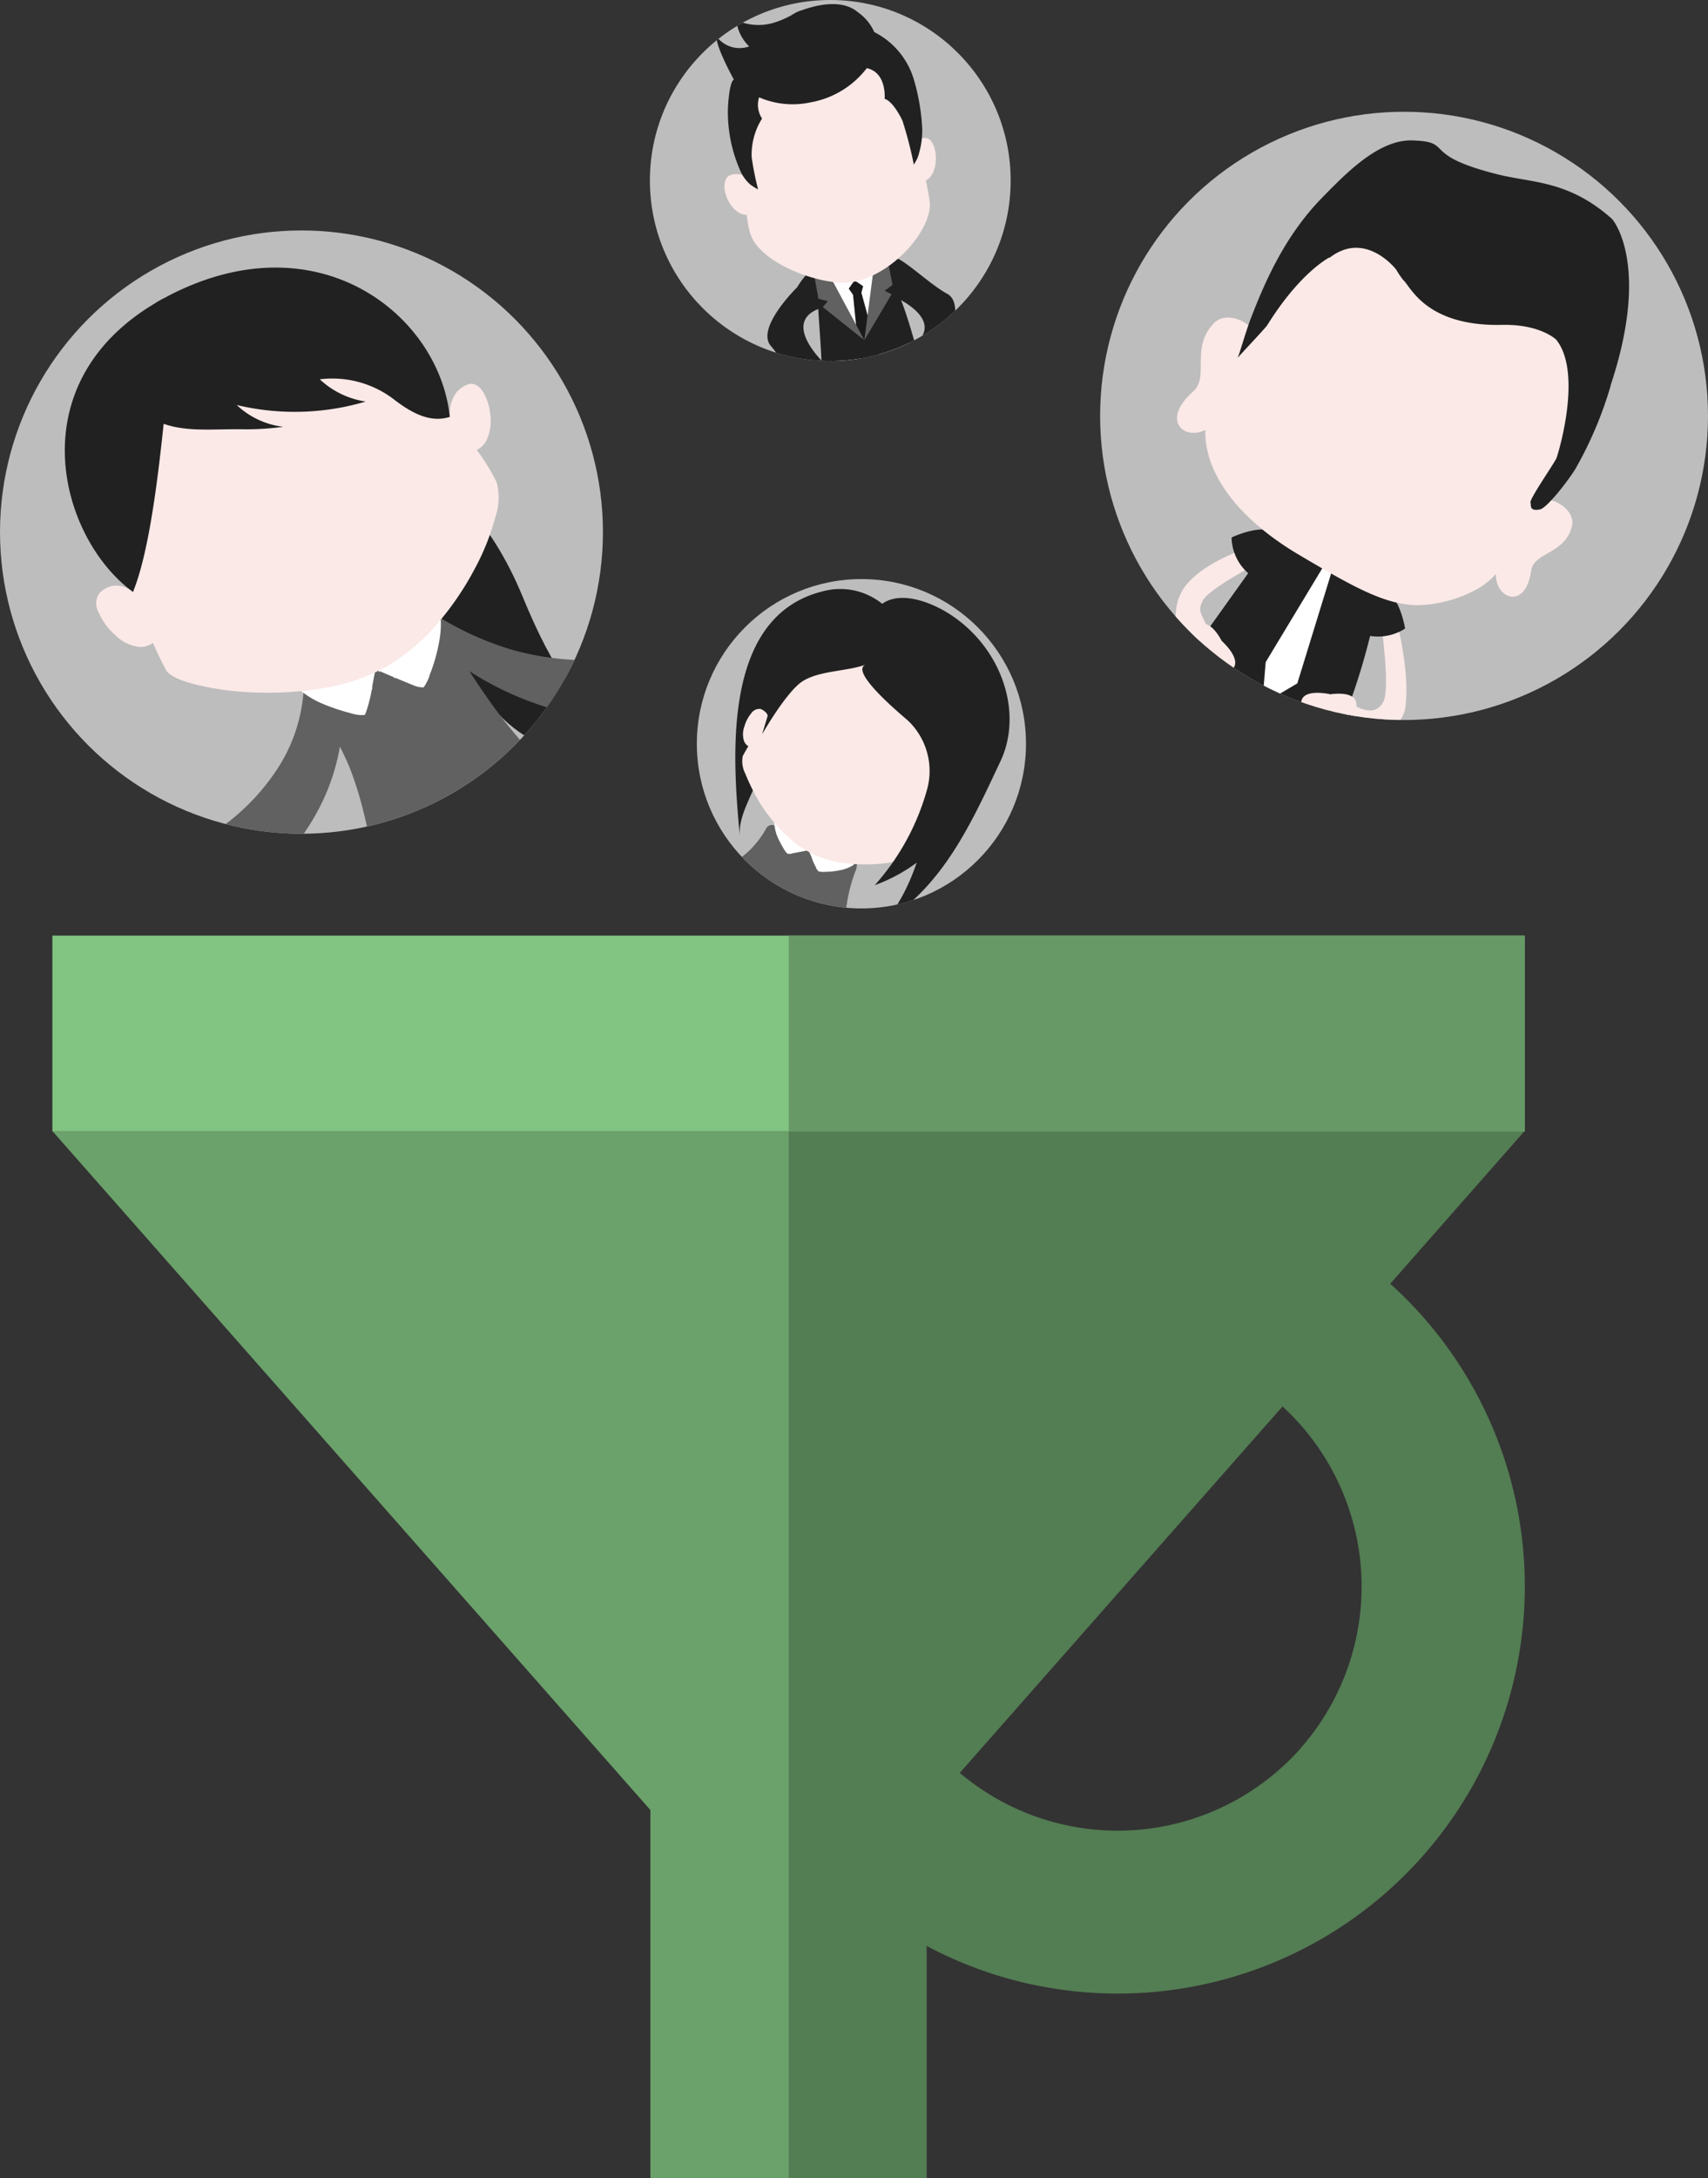 <svg xmlns="http://www.w3.org/2000/svg" xmlns:xlink="http://www.w3.org/1999/xlink" viewBox="0 0 172.605 220.001">
  <rect x="0" y="0" width="172.605" height="220.001" fill="#333333" stroke="none"/>
  <defs>
    <style>
      .cls-1 {
        fill: #537d53;
      }

      .cls-2 {
        fill: #82c482;
      }

      .cls-3 {
        fill: #696;
      }

      .cls-4 {
        fill: #6ba16b;
      }

      .cls-5 {
        fill: #bdbdbd;
      }

      .cls-6 {
        clip-path: url(#clip-path);
      }

      .cls-7 {
        fill: #fefefe;
      }

      .cls-8 {
        fill: #1a1a1a;
      }

      .cls-9 {
        fill: #fdfdfd;
      }

      .cls-10 {
        fill: #5c5c5c;
      }

      .cls-11 {
        fill: #212121;
      }

      .cls-12 {
        fill: #616161;
      }

      .cls-13 {
        fill: #fbe9e7;
      }

      .cls-14 {
        clip-path: url(#clip-path-2);
      }

      .cls-15 {
        fill: #fff;
      }

      .cls-16 {
        clip-path: url(#clip-path-3);
      }

      .cls-17, .cls-18 {
        fill: none;
        stroke: silver;
        stroke-miterlimit: 10;
      }

      .cls-17 {
        stroke-width: 0.669px;
      }

      .cls-18 {
        stroke-width: 0.335px;
      }

      .cls-19 {
        clip-path: url(#clip-path-4);
      }
    </style>
    <clipPath id="clip-path">
      <circle id="Ellipse_1492" data-name="Ellipse 1492" cx="18.229" cy="18.229" r="18.229" transform="translate(0 0)"/>
    </clipPath>
    <clipPath id="clip-path-2">
      <circle id="Ellipse_1489" data-name="Ellipse 1489" cx="30.715" cy="30.715" r="30.715" transform="translate(0 0)"/>
    </clipPath>
    <clipPath id="clip-path-3">
      <circle id="Ellipse_1495" data-name="Ellipse 1495" cx="30.465" cy="30.465" r="30.465" transform="translate(0 0)"/>
    </clipPath>
    <clipPath id="clip-path-4">
      <circle id="Ellipse_1498" data-name="Ellipse 1498" cx="16.631" cy="16.631" r="16.631" transform="translate(0 0)"/>
    </clipPath>
  </defs>
  <g id="ico-100" transform="translate(1)">
    <g id="Group_37507" data-name="Group 37507" transform="translate(4.295 94.493)">
      <path id="Path_46460" data-name="Path 46460" class="cls-1" d="M143.8,244.132,157.381,228.7H8.6l60.431,68.572V334.48H96.95V311.006a40.624,40.624,0,0,0,12.486,4.245A41.133,41.133,0,0,0,143.8,244.132Zm-9.04,46.9a24.716,24.716,0,0,1-34.461,2.5l32.613-37.008a24.7,24.7,0,0,1,1.845,34.5Z" transform="translate(-8.6 -208.972)"/>
      <rect id="Rectangle_9188" data-name="Rectangle 9188" class="cls-2" width="148.781" height="19.778"/>
      <g id="Group_37506" data-name="Group 37506">
        <rect id="Rectangle_9189" data-name="Rectangle 9189" class="cls-3" width="74.365" height="19.778" transform="translate(74.415)"/>
        <path id="Path_46461" data-name="Path 46461" class="cls-4" d="M83.015,334.48V228.7H8.6l60.431,68.572V334.48Z" transform="translate(-8.6 -208.972)"/>
      </g>
    </g>
    <g id="Group_37454" data-name="Group 37454" transform="translate(64.677)">
      <g id="Group_37453" data-name="Group 37453">
        <circle id="Ellipse_1491" data-name="Ellipse 1491" class="cls-5" cx="18.229" cy="18.229" r="18.229" transform="translate(0 0)"/>
        <g id="Group_37452" data-name="Group 37452" class="cls-6">
          <path id="Path_46345" data-name="Path 46345" class="cls-7" d="M164.093,49.862c.05,1.4.1,3.1.1,4.994a80.072,80.072,0,0,0,.7,10.588A30.183,30.183,0,0,0,175.08,63.3s-3.4-9.539-5.594-15.283C167.838,43.67,163.893,45.867,164.093,49.862Z" transform="translate(-146.812 -22.843)"/>
          <path id="Path_46346" data-name="Path 46346" class="cls-8" d="M173.246,66.538l-2.4-8.74.25-.949-.949-.449h0l-.749.749L170,58l.9,8.99" transform="translate(-149.473 -28.232)"/>
          <path id="Path_46347" data-name="Path 46347" class="cls-9" d="M173,52.9v3.3l-2.1-1.4Z" transform="translate(-150.223 -26.48)"/>
          <path id="Path_46348" data-name="Path 46348" class="cls-9" d="M165.7,54.6l1.2,3.047,1.4-2Z" transform="translate(-147.621 -27.331)"/>
          <path id="Path_46349" data-name="Path 46349" class="cls-10" d="M169.9,51.4l1.1,1.448a3.5,3.5,0,0,0,1.4-2.747,4.139,4.139,0,0,0-.549-1,4.437,4.437,0,0,1-1.951,2.3Z" transform="translate(-149.723 -24.578)"/>
          <path id="Path_46350" data-name="Path 46350" class="cls-10" d="M167.247,52.8l-.7,1.548A2.327,2.327,0,0,1,164.6,52.9a2.647,2.647,0,0,1,.3-1A2.787,2.787,0,0,0,167.247,52.8Z" transform="translate(-147.07 -25.979)"/>
          <path id="Union_94" data-name="Union 94" class="cls-11" d="M27.78-2713.172a2.13,2.13,0,0,0,.023-.279,9.766,9.766,0,0,1-1.72,2.075c-.953.6-1.8-2.8-3.4-4.6s2.647-5.943,2.647-5.943,2.686-4.656,2.723.953c.042.045.086.091.132.138a1.158,1.158,0,0,0,.988.46c.347-.054.047.4,2.948,3.846h.049c.151-1.349.5-4.545,1-4.8.7-.35.2-.8.7-.8a5.827,5.827,0,0,1,.7.045c-.207-.925-.41-2.266,0-2.8.649-.845,3.845,2.5,5.893,3.6,2.1,1.1-.4,6.293-.4,6.293s-.65,3.707-2.055,1.674c.487,1.947.81,3.422.81,3.422a65.116,65.116,0,0,1-10.238,2.048C28.43-2709.426,27.531-2711.723,27.78-2713.172Zm.005-1.35c-.063-1.531-.251-3.9-.326-5.2C24.424-2718.513,26.78-2715.589,27.785-2714.521Zm9.468-1.651c2.255-1.917.018-3.631-1.423-4.445C36.311-2719.4,36.807-2717.782,37.253-2716.172Z" transform="translate(-10.447 2750.931)"/>
          <path id="Union_95" data-name="Union 95" class="cls-12" d="M27.368-2716.511h0l-4.2-3.343.5-.6-.949-.25-.4-2.247,1-1.1,4.045,7.536,1.1-8.485,1.3.649.449,2.247-.8.6.7.35-2.747,4.641,0,0Z" transform="translate(-5.692 2750.871)"/>
          <g id="Group_37451" data-name="Group 37451" transform="translate(6.738 0.42)">
            <path id="Path_46362" data-name="Path 46362" class="cls-13" d="M181.9,29.6s.15-1.7,1.648-1.7,1.648,4.894-.9,4.4A11.376,11.376,0,0,1,181.9,29.6Z" transform="translate(-162.468 -14.386)"/>
            <path id="Path_46363" data-name="Path 46363" class="cls-13" d="M147.59,36.228a2.041,2.041,0,0,0-2.4-.949c-1.6.6.2,5.194,2.647,3.746A7.023,7.023,0,0,0,147.59,36.228Z" transform="translate(-143.79 -18.019)"/>
            <path id="Path_46364" data-name="Path 46364" class="cls-13" d="M149.323,14.4c-.35.8-1.1,11.087,0,14.134s7.541,5.294,10.388,4.745c4.145-.8,8.041-5.444,7.691-8.141-.5-4.045-3.6-13.285-4.3-14.134C160.91,8.2,151.421,9.753,149.323,14.4Z" transform="translate(-145.873 -5.229)"/>
            <path id="Path_46365" data-name="Path 46365" class="cls-11" d="M163.073,16.8l-.15.25a39.4,39.4,0,0,0-1.149-4.445s-.9-1.948-1.8-2.2c0,0,.25-2.647-1.8-3.1a9.148,9.148,0,0,1-5.644,3.446,8.552,8.552,0,0,1-5.244-.5,2.552,2.552,0,0,0,.3,2.148,6.859,6.859,0,0,0-1.049,3.9,30.357,30.357,0,0,0,.649,3.246,4.855,4.855,0,0,1-.8-.5,3.892,3.892,0,0,1-1.049-1.5,14.613,14.613,0,0,1-1.2-6.143s.1-2.647.6-2.947c0,0-1.848-3.346-1.748-4.345a2.9,2.9,0,0,0,3.3,1,4.287,4.287,0,0,1-1.3-2.647,5.4,5.4,0,0,0,3.8.25,9.1,9.1,0,0,0,1.848-.8,3.313,3.313,0,0,1,.949-.449c1.249-.449,4-1.249,5.694.2a4.8,4.8,0,0,1,1.648,2,7.876,7.876,0,0,1,4.045,4.944,21.105,21.105,0,0,1,.8,4.8,7.9,7.9,0,0,1-.3,2.4h0A2.99,2.99,0,0,1,163.073,16.8Z" transform="translate(-142.992 -0.842)"/>
          </g>
        </g>
      </g>
    </g>
    <g id="Group_37450" data-name="Group 37450" transform="translate(110.175 11.287)">
      <g id="Group_37449" data-name="Group 37449">
        <circle id="Ellipse_1488" data-name="Ellipse 1488" class="cls-5" cx="30.715" cy="30.715" r="30.715" transform="translate(0 0)"/>
        <g id="Group_37448" data-name="Group 37448" class="cls-14">
          <path id="Path_46334" data-name="Path 46334" class="cls-13" d="M244.732,109.8s-5.394,1.348-7.791,4.245c-2.347,2.9-.05,7.591-.05,7.591s3.1-.449,2.5-2.447c-.7-2.247-1.448-2.3-.749-3.6s6.493-4.245,6.493-4.245S247.279,110.15,244.732,109.8Z" transform="translate(-228.251 -66.249)"/>
          <path id="Path_46335" data-name="Path 46335" class="cls-13" d="M273.969,124.508s1.4,5.094.949,8.79c-.449,3.9-7.092,3.246-7.092,3.246s-1.3-5.544.949-3.946c1.9,1.4,3.246,1.548,3.9.25.7-1.348-.2-7.741-.2-7.741S272.221,122.66,273.969,124.508Z" transform="translate(-244.053 -73.266)"/>
          <path id="Union_97" data-name="Union 97" class="cls-11" d="M-23.175-2720.272s3.357-4.705,6.272-8.785a4.916,4.916,0,0,1-1.676-3.606s3.146-1.515,4.54-.4c3.96-5.4,12.369-3.99,10.691,4.051q-.112.763-.241,1.522c1.937.175,2.543,4.025,2.543,4.025a5.057,5.057,0,0,1-3.535.745,66.98,66.98,0,0,1-3.461,10.339A29.432,29.432,0,0,1-23.175-2720.272Z" transform="translate(31.865 2775.659)"/>
          <path id="Path_46336" data-name="Path 46336" class="cls-13" d="M240.1,127.873s2.1,1.848,1.1,2.847c-1.049,1-2-.749-2-.749s-.15,3.646-2.2,3.546c-2-.1-2.3-2.547-1.748-3.846.6-1.3,1.548-2.947,2.647-3.446C239.052,125.725,240.1,127.873,240.1,127.873Z" transform="translate(-227.815 -74.433)"/>
          <path id="Path_46337" data-name="Path 46337" class="cls-13" d="M264.034,140.249s-2.747-.649-2.947.749,1.748,1.2,1.748,1.2-2.9,2.2-1.648,3.8,3.446.449,4.145-.8c.7-1.2,1.548-2.947,1.3-4.145S264.034,140.249,264.034,140.249Z" transform="translate(-240.76 -81.416)"/>
          <g id="Group_37447" data-name="Group 37447" transform="translate(16.381 40.303)">
            <path id="Path_46338" data-name="Path 46338" class="cls-15" d="M261.041,109.5l-.449.849-6.842,11.337-.35,4.245,3.546-2.1,4.045-13.135,1.448-.6Z" transform="translate(-253.4 -106.403)"/>
            <path id="Path_46339" data-name="Path 46339" class="cls-15" d="M269.45,108.848l-.05,2.747a5.325,5.325,0,0,0,4.2-1.948,4.763,4.763,0,0,0,.25-1.648C273.8,107.949,271.6,109.4,269.45,108.848Z" transform="translate(-261.409 -105.65)"/>
            <path id="Path_46340" data-name="Path 46340" class="cls-15" d="M266.11,106.5l-2.3,1.2a3.661,3.661,0,0,1-1-3.5s.849-.9,1.249-.9a5.134,5.134,0,0,0,2.051,3.2Z" transform="translate(-258.069 -103.298)"/>
          </g>
          <path id="Union_96" data-name="Union 96" class="cls-13" d="M-10.773-2702.955c-6.193-3.646-9.339-8.041-9.539-12.036q-.012-.308.005-.626c-2.2,1.093-4.5-.982-1.256-3.869,1.7-1.5-.3-4.391,2.1-6.891.995-1.062,2.934-.57,3.92.621a63.487,63.487,0,0,1,5.569-6.415c5.694-5.792,13.735-4.542,18.829-1.9,6.293,3.246,10.438,9.09,7.841,16.932-.968,2.922-2,5.879-3.153,8.539,1.6-.212,3.525,1.234,3.2,2.65-.649,2.9-3.9,2.647-4.145,4.6-.582,4-3.672,2.746-3.539.275a7.824,7.824,0,0,1-2.454,1.819,13.252,13.252,0,0,1-5.381,1.341C-2.056-2697.914-5.185-2699.659-10.773-2702.955Z" transform="translate(30.95 2747.75)"/>
          <path id="Path_9749_1_" class="cls-11" d="M249.8,46.225c1.249-3.2,3.246-8.041,7.092-11.986,2.447-2.5,5.793-5.993,9.24-5.843,4.245.15.6,1.448,8.64,3.446,3.446.849,7.142.6,11.487,4.495,0,0,3.946,4.445-.15,16.781v.05a38.943,38.943,0,0,1-3.5,8.291c-.4.749-2.847,4.045-3.646,4.2-1.2.25-.849-.6-.949-.649-.25-.25,2.547-4.2,2.647-4.6.649-2.048,2.347-8.89-.05-11.886,0,0-1.6-1.6-5.544-1.5-7.641.15-9.19-3.9-9.889-4.495a8.5,8.5,0,0,1-.749-1.1c-.449-.549-3.3-3.746-6.642-1.249,0,.05-.1.05-.15.05-.4.25-3.1,1.8-6.243,6.842-.2.3-2.7,2.947-3,3.3h0C248.55,50.171,249.149,47.923,249.8,46.225Z" transform="translate(-234.516 -25.499)"/>
        </g>
      </g>
    </g>
    <g id="Group_37479" data-name="Group 37479" transform="translate(-1 23.275)">
      <g id="Group_37478" data-name="Group 37478">
        <circle id="Ellipse_1494" data-name="Ellipse 1494" class="cls-5" cx="30.465" cy="30.465" r="30.465" transform="translate(0 0)"/>
        <g id="Group_37477" data-name="Group 37477" class="cls-16">
          <g id="Group_37475" data-name="Group 37475" transform="translate(6.545 3.749)">
            <path id="Path_46366" data-name="Path 46366" class="cls-11" d="M73.191,97.625c6.742-7.691,13.335,2.4,16.032,8.94,3.3,7.991,5.544,10.888,12.186,16.831-6.393-.9-12.336.25-17.58-8.99-4.445-7.841-12.636-14.533-10.638-16.781" transform="translate(-43.027 -73.505)"/>
            <path id="Union_112" data-name="Union 112" class="cls-12" d="M85.352-2720.006a7.568,7.568,0,0,1-1.348-.949,9.718,9.718,0,0,1-1.5-1.648,7.248,7.248,0,0,1-1.049-2.447A25.99,25.99,0,0,0,83.9-2726.1a30.173,30.173,0,0,0,5.395-3.346,22.06,22.06,0,0,0,5.344-5.943,16.461,16.461,0,0,0,2.346-8.79,1.1,1.1,0,0,1,.3-.749,1.233,1.233,0,0,1,.522-.341,4.53,4.53,0,0,1,.423-.857,11.1,11.1,0,0,1,3.7-3.947,9.21,9.21,0,0,1,4-1.61l-.106-.139c.4-.1.749-.15,1.049-.2a2.7,2.7,0,0,1,.95.149c.248.1.5.2.649.25a2.635,2.635,0,0,0,.25.15l.121.088a4.3,4.3,0,0,1,1.192.815,30.736,30.736,0,0,0,8.175,3.743,28.7,28.7,0,0,0,8.041,1,24.441,24.441,0,0,0,5.594-.749,19.2,19.2,0,0,0,2.1-.65,5.242,5.242,0,0,1,1.448,2.3,8.282,8.282,0,0,1,.3,2.4,9.175,9.175,0,0,1-.2,1.9c-.1.449-.2.749-.2.749a33.526,33.526,0,0,1-12.736-.9,31.644,31.644,0,0,1-8.851-3.945q.808,1.254,1.66,2.479a51.844,51.844,0,0,0,3.4,4.4,17.339,17.339,0,0,0,2.1,2.148,5.433,5.433,0,0,0,.7.549c-2.547,1.848-4.942,3.345-7.043,4.594a61.587,61.587,0,0,1-5.544,2.9,33.711,33.711,0,0,1-3.6,1.5,12.58,12.58,0,0,1-1.3.4c-.5-2.344-.9-4.144-1.3-5.645a34.668,34.668,0,0,0-1.2-3.646q-.436-1.043-.957-2.046a21.292,21.292,0,0,1-2.091,6.194,22.824,22.824,0,0,1-4.844,6.343,24.28,24.28,0,0,1-7.79,4.844S85.7-2719.806,85.352-2720.006Z" transform="translate(-72.817 2785.481)"/>
            <g id="Group_37469" data-name="Group 37469" transform="translate(22.499 32.31)">
              <path id="Union_111" data-name="Union 111" class="cls-15" d="M65.326-2771.635a21.055,21.055,0,0,1-2.7-.9,9.084,9.084,0,0,1-2.437-1.459l0,.015-.1-.1-.034-.033-.025-.022a2.856,2.856,0,0,1-.974-1.555,1.67,1.67,0,0,1-.066-.872,2.26,2.26,0,0,1,.147-.6.051.051,0,0,1,.01-.025,2.279,2.279,0,0,1,.65-.887,7.307,7.307,0,0,1,.682-.8,17.076,17.076,0,0,1,2.2-1.848,24.565,24.565,0,0,1,2.7-1.7,17.262,17.262,0,0,1,2.847-1.2,12.972,12.972,0,0,1,2.547-.549c.119-.01.237-.017.356-.021a2.545,2.545,0,0,1,.885-.075l.014-.055v-.012h.2l-.023.091a2.565,2.565,0,0,1,.872.317q.077.048.151.1a1.957,1.957,0,0,1,.7.7l.006.014a2.882,2.882,0,0,1,.4.875l.141.061a.181.181,0,0,1,.05.149v.447l-.093-.033a10.115,10.115,0,0,1-.206,3.131,16.761,16.761,0,0,1-.85,2.9,4.4,4.4,0,0,1-.649,1.348h-.014a2.532,2.532,0,0,1-.986-.2c-.5-.2-1.1-.449-1.7-.7l-.18-.076-.019.073-.139-.139c-.481-.2-.946-.4-1.31-.559l-.073-.032-.027.092c-.049-.05-.049-.05-.1-.05a.107.107,0,0,0,.031-.086l-.167-.075-.014.012.005-.016-.2-.093,0,.034v.219l-.027-.009q-.012.1-.024.206c-.086.387-.172.885-.258,1.4l.011,0v.2l-.042-.013c0,.021-.007.041-.01.06a14.091,14.091,0,0,1-.4,1.7c-.149.5-.249.8-.35.849-.059,0-.118,0-.177,0A3.748,3.748,0,0,1,65.326-2771.635Z" transform="translate(-58.962 2784.322)"/>
            </g>
            <path id="Union_90" data-name="Union 90" class="cls-13" d="M97.257-2713.1a28.808,28.808,0,0,1-5.793-.8c-1.547-.4-2.646-.9-2.946-1.448q-.728-1.346-1.326-2.754a2.089,2.089,0,0,1-1.479.4,4.1,4.1,0,0,1-2.347-1.2,6.2,6.2,0,0,1-1.648-2.246,1.8,1.8,0,0,1,.049-1.948,2.516,2.516,0,0,1,1.3-.749,2.417,2.417,0,0,1,1.2.1,4.966,4.966,0,0,1,.9.449l.07.052c-.267-.788-.525-1.594-.768-2.4-.7-2.148-1.248-4.344-1.648-6.193a15.479,15.479,0,0,1-.4-4.444c.114-.784.18-1.234.211-1.453-.005.028-.011.055-.015.083.04-.266.057-.375.015-.083a18.225,18.225,0,0,1,3.687-8.036,16.588,16.588,0,0,1,6.692-4.944,18.283,18.283,0,0,1,7.492-1.3,15.313,15.313,0,0,1,6.242,1.449,19.733,19.733,0,0,1,3.547,2.647c1.395,1.249,3.047,2.847,4.6,4.494q1.193,1.236,2.319,2.534c-.01-.028-.019-.057-.028-.086v-.4a3.734,3.734,0,0,1,.151-.95,3.785,3.785,0,0,1,.548-1.1,2.987,2.987,0,0,1,1.2-.8c.548-.15,1.049.149,1.448.75a5.447,5.447,0,0,1,.75,2.345,4.574,4.574,0,0,1-.351,2.5,2.254,2.254,0,0,1-1.013,1.054,20.228,20.228,0,0,1,2.02,3.291,6.085,6.085,0,0,1-.149,3.5,23.864,23.864,0,0,1-2.1,5.244,29.587,29.587,0,0,1-3.745,5.493,20.177,20.177,0,0,1-5.144,4.347,19.84,19.84,0,0,1-6.543,2.2,33.412,33.412,0,0,1-5.393.438Q98.057-2713.061,97.257-2713.1Zm-14.822-23.308c-.005.043-.01.087-.014.13-.014.085-.02.121-.021.121S82.412-2736.256,82.435-2736.408Zm.183-1.24c-.025.166-.059.392-.092.617s-.068.457-.091.623Q82.5-2737.031,82.617-2737.648Z" transform="translate(-78.277 2756.002)"/>
            <g id="Group_37472" data-name="Group 37472" transform="translate(7.439 12.882)">
              <g id="Group_37471" data-name="Group 37471">
                <path id="Path_46409" data-name="Path 46409" class="cls-17" d="M28,77.9" transform="translate(-28 -77.9)"/>
              </g>
            </g>
            <g id="Group_37474" data-name="Group 37474" transform="translate(19.925 7.389)">
              <g id="Group_37473" data-name="Group 37473">
                <path id="Path_46410" data-name="Path 46410" class="cls-18" d="M53,66.9" transform="translate(-53 -66.9)"/>
              </g>
            </g>
            <path id="Path_46411" data-name="Path 46411" class="cls-11" d="M38.873,63.39a8.662,8.662,0,0,0,4.645,2.247,25.272,25.272,0,0,1-13.035.35,8.269,8.269,0,0,0,4.7,2.2,27.5,27.5,0,0,1-4.045.25c-3-.05-5.594.3-8.041-.549-.649,6.193-1.548,13.185-3.1,16.981-7.439-5.447-11.634-20.93,2.25-29.169a4.393,4.393,0,0,1,.5-.3c.25-.15.5-.25.749-.4,15.183-7.941,27.469,1.9,28.518,12.186-2,.649-3.9-.449-5.494-1.648a10.243,10.243,0,0,0-7.641-2.148Z" transform="translate(-13.104 -52.106)"/>
          </g>
        </g>
      </g>
    </g>
    <g id="Group_37505" data-name="Group 37505" transform="translate(69.421 58.484)">
      <g id="Group_37504" data-name="Group 37504">
        <circle id="Ellipse_1497" data-name="Ellipse 1497" class="cls-5" cx="16.631" cy="16.631" r="16.631" transform="translate(0 0)"/>
        <g id="Group_37503" data-name="Group 37503" class="cls-19">
          <path id="Union_109" data-name="Union 109" class="cls-12" d="M37.024-2763.266a17.529,17.529,0,0,1-.842-10.927l-.052.135q-.6,1.724-.9,2.847a11.63,11.63,0,0,0-.3,1.6,4.024,4.024,0,0,0-.049.5c-1.6-.6-3.046-1.2-4.245-1.748a26.627,26.627,0,0,1-3-1.6,16.478,16.478,0,0,1-1.8-1.149l-.6-.449c.882-.929,1.573-1.669,2.117-2.31a12.98,12.98,0,0,1-8.857,1.914,1.2,1.2,0,0,1-.2-.3c-.1-.2-.25-.449-.4-.8a4.208,4.208,0,0,1-.3-1.2,3.686,3.686,0,0,1,.15-1.448,13.018,13.018,0,0,0,1.448.15,17.566,17.566,0,0,0,3.5-.15,12.35,12.35,0,0,0,4.145-1.4,9.228,9.228,0,0,0,3.446-3.6.633.633,0,0,1,.35-.25.591.591,0,0,1,.5.05.989.989,0,0,1,.4.549q.012.09.02.18a2.462,2.462,0,0,1,1.076-.282,5.973,5.973,0,0,1,2.9.449,5.046,5.046,0,0,1,2.3,1.7,2.266,2.266,0,0,1,.465,1.48,8.951,8.951,0,0,1,.827-1.174,2.331,2.331,0,0,1,.251.49,1.7,1.7,0,0,1,.049.5c0,.15-.049.3-.049.4a.386.386,0,0,0-.05.15,15.876,15.876,0,0,0-1.1,5.694,14.172,14.172,0,0,0,.6,4.4,13.461,13.461,0,0,0,1.2,2.847,6.136,6.136,0,0,0,.649,1,2.68,2.68,0,0,1-1,1.1,4.1,4.1,0,0,1-1.2.5,4.011,4.011,0,0,1-1,.149Z" transform="translate(-23.241 2808.316)"/>
          <g id="Group_37496" data-name="Group 37496" transform="translate(7.841 23.923)">
            <path id="Union_110" data-name="Union 110" class="cls-15" d="M14.189-2801.865a1.831,1.831,0,0,1-.149-.211l-.053.011v-.1q-.026-.049-.049-.1c-.1-.2-.25-.5-.35-.749a5.865,5.865,0,0,0-.3-.749c-.043-.085-.083-.173-.118-.262l-.182.061c-.2.05-.45.1-.75.15-.249.051-.549.1-.749.15a.665.665,0,0,1-.225.04.66.66,0,0,1-.224-.04,2.445,2.445,0,0,1-.4-.549,12.11,12.11,0,0,1-.6-1.149,4.486,4.486,0,0,1-.3-1.249.711.711,0,0,1,.5-.749,1.591,1.591,0,0,1,.937.053,3.632,3.632,0,0,1,.556.144,9.9,9.9,0,0,1,1.448.5,14.961,14.961,0,0,1,1.6.75c.5.3,1,.549,1.448.849.4.3.8.6,1.1.849q.112.112.218.228a1.421,1.421,0,0,1,.284.331q.075.094.147.19c0,.047,0,.095,0,.142l0,.012a.805.805,0,0,1,0,.376v.072l-.022,0a.811.811,0,0,1-.38.447,3.614,3.614,0,0,1-1.249.448,7.383,7.383,0,0,1-1.4.15c-.075.007-.15.012-.226.012A2.279,2.279,0,0,1,14.189-2801.865Z" transform="translate(-9.742 2807.46)"/>
          </g>
          <g id="Group_37481" data-name="Group 37481" transform="translate(3.889 1.024)">
            <path id="Path_46415" data-name="Path 46415" class="cls-11" d="M165.822,143.947c-.35,2.6-2.4,7.941-4.745,9.289,6.592-3.7,9.539-10.438,12.536-16.781,2.347-5.094-.1-11.837-5.644-15.083-2-1.149-4.645-1.948-6.343-.749a6.756,6.756,0,0,0-6.043-1.249c-10.188,2.547-9.09,16.731-8.341,24.722-.2-2.247,1.548-4.495,2-6.543.449-1.9.7-3.2,2.7-4.245a.9.9,0,0,1,.6-.15.8.8,0,0,1,.6.649,1.6,1.6,0,0,1-.1.849c-.649,2.4-1.9,5.993-1.1,8.64.7,2.4,5.337,2.353,7.534.8,2.447-1.748,3.653-.9,6.05-2.748.35,0,.5.449.5.749C165.921,142.7,165.871,143.3,165.822,143.947Z" transform="translate(-146.786 -119.151)"/>
          </g>
          <path id="Union_92" data-name="Union 92" class="cls-13" d="M28.171-2762.193a10.706,10.706,0,0,1-3.546-1,10.473,10.473,0,0,1-3-2.247,16.736,16.736,0,0,1-2.348-3,21.136,21.136,0,0,1-1.4-2.846,2.711,2.711,0,0,1-.249-1.749q.269-.509.565-1a1.018,1.018,0,0,1-.45-.575,2.2,2.2,0,0,1,.048-1.4,3.6,3.6,0,0,1,.7-1.354,1,1,0,0,1,.933-.437,1.611,1.611,0,0,1,.62.445,1.526,1.526,0,0,1,.165.393c.269-.357.546-.714.823-1.064.8-.947,1.6-1.9,2.3-2.647a7.5,7.5,0,0,1,1.848-1.549l0-.007a11.19,11.19,0,0,1,5.395-1.25,8.649,8.649,0,0,1,4.3,1.448,10.142,10.142,0,0,1,2.9,2.948,8.666,8.666,0,0,1,1.3,3.246,11.014,11.014,0,0,1-.1,2.447,34.448,34.448,0,0,1-.6,3.5,32.5,32.5,0,0,1-.9,3.5,12.476,12.476,0,0,1-1.049,2.5,3.249,3.249,0,0,1-1.6,1,13.961,13.961,0,0,1-3,.7,17.764,17.764,0,0,1-1.823.094A17.764,17.764,0,0,1,28.171-2762.193Z" transform="translate(-12.99 2790.915)"/>
          <g id="Group_37502" data-name="Group 37502" transform="translate(6.593 6.593)">
            <path id="Path_46459" data-name="Path 46459" class="cls-11" d="M175.623,139.24c-.2-.3-3.446-4.6-3.746-4.795s-7.841-4.045-8.141-4-6.543,0-6.942-.15l-3.446,5.294-1.149,3.8s2.5-4.4,4.145-5.394c1.7-1.049,4.345-.949,6.343-1.648-1.8.649,3.8,5.244,4.245,5.644a7.015,7.015,0,0,1,1.948,6.942,24.249,24.249,0,0,1-5.294,9.689,16.527,16.527,0,0,0,6.942-4.8,21.831,21.831,0,0,0,3.7-5.694C174.525,143.285,176.223,140.239,175.623,139.24Z" transform="translate(-152.2 -130.3)"/>
          </g>
          <g id="Group_37499" data-name="Group 37499" transform="translate(15.732 9.09)">
            <g id="Group_37498" data-name="Group 37498">
              <path id="Path_46457" data-name="Path 46457" class="cls-17" d="M170.5,135.3" transform="translate(-170.5 -135.3)"/>
            </g>
          </g>
          <g id="Group_37501" data-name="Group 37501" transform="translate(22.624 12.036)">
            <g id="Group_37500" data-name="Group 37500">
              <path id="Path_46458" data-name="Path 46458" class="cls-18" d="M184.3,141.2" transform="translate(-184.3 -141.2)"/>
            </g>
          </g>
        </g>
      </g>
    </g>
  </g>
</svg>
